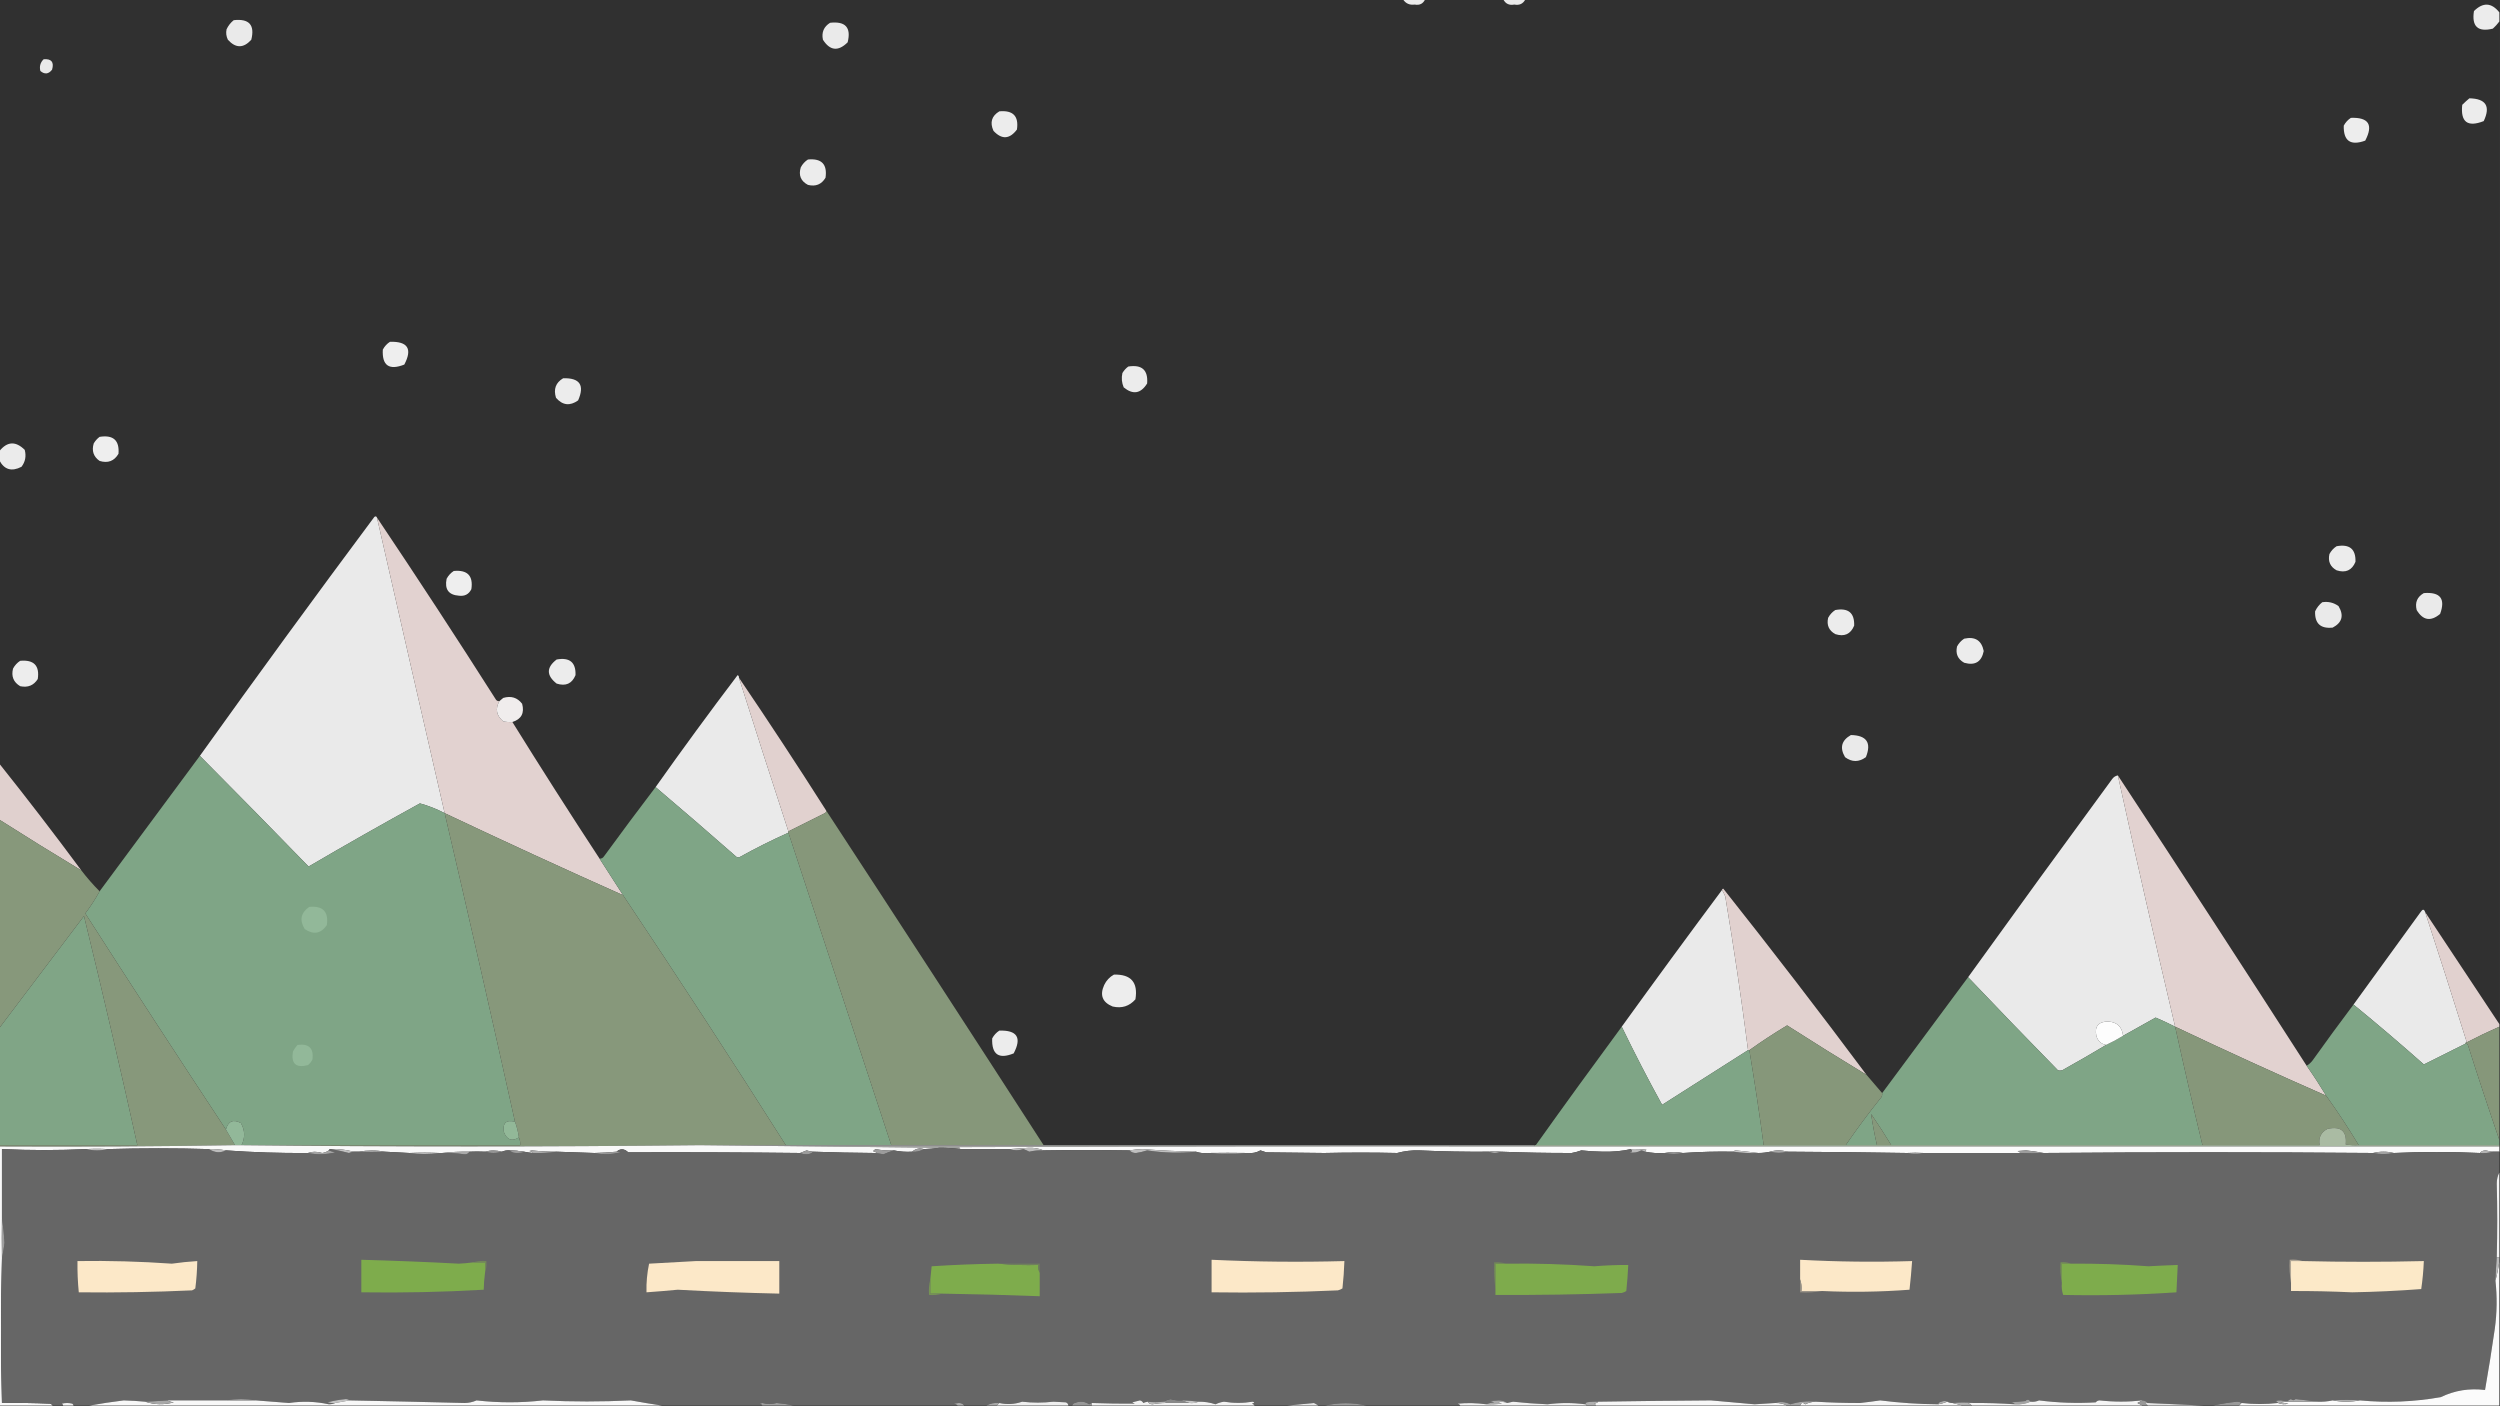 <?xml version="1.0" encoding="UTF-8"?>
<!DOCTYPE svg PUBLIC "-//W3C//DTD SVG 1.1//EN" "http://www.w3.org/Graphics/SVG/1.1/DTD/svg11.dtd">
<svg xmlns="http://www.w3.org/2000/svg" version="1.1" width="1920px" height="1080px" style="shape-rendering:geometricPrecision; text-rendering:geometricPrecision; image-rendering:optimizeQuality; fill-rule:evenodd; clip-rule:evenodd" xmlns:xlink="http://www.w3.org/1999/xlink">
<rect width="100%" height="100%" fill="#333333" stroke="none"/>
<g><path style="opacity:1" fill="#303030" d="M -0.5,-0.5 C 358.833,-0.5 718.167,-0.5 1077.5,-0.5C 1079.58,2.702 1082.58,4.035 1086.5,3.5C 1090.27,4.209 1092.93,2.876 1094.5,-0.5C 1114.5,-0.5 1134.5,-0.5 1154.5,-0.5C 1156.25,2.912 1159.08,4.245 1163,3.5C 1166.92,4.245 1169.75,2.912 1171.5,-0.5C 1420.83,-0.5 1670.17,-0.5 1919.5,-0.5C 1919.5,2.833 1919.5,6.167 1919.5,9.5C 1913.48,1.939 1906.98,1.606 1900,8.5C 1898.15,20.317 1902.98,24.817 1914.5,22C 1916.4,20.27 1918.07,18.437 1919.5,16.5C 1919.5,273.167 1919.5,529.833 1919.5,786.5C 1900.5,757.833 1881.5,729.167 1862.5,700.5C 1861.72,698.073 1860.55,698.073 1859,700.5C 1841.82,724.196 1824.66,747.863 1807.5,771.5C 1796.86,785.651 1786.36,799.984 1776,814.5C 1774.69,816.192 1773.19,817.525 1771.5,818.5C 1723.53,743.874 1675.19,669.541 1626.5,595.5C 1624.63,595.859 1623.13,596.859 1622,598.5C 1584.9,649.048 1548.07,699.715 1511.5,750.5C 1489.5,780.167 1467.5,809.833 1445.5,839.5C 1441.5,834.833 1437.5,830.167 1433.5,825.5C 1397.57,777.314 1360.9,729.647 1323.5,682.5C 1322.89,682.624 1322.56,682.957 1322.5,683.5C 1296.6,718.284 1270.93,753.284 1245.5,788.5C 1223.26,818.648 1201.26,848.981 1179.5,879.5C 1179.17,879.5 1178.83,879.5 1178.5,879.5C 1052.83,879.5 927.167,879.5 801.5,879.5C 746.069,793.626 690.402,707.96 634.5,622.5C 612.651,588.121 590.317,554.121 567.5,520.5C 567.631,519.624 567.298,518.957 566.5,518.5C 544.993,546.871 523.993,575.537 503.5,604.5C 490.197,621.983 477.03,639.65 464,657.5C 463.184,658.823 462.017,659.489 460.5,659.5C 437.704,624.722 415.37,589.722 393.5,554.5C 400.421,552.329 402.921,547.663 401,540.5C 397.345,535.725 392.512,534.225 386.5,536C 385.429,536.852 384.429,537.685 383.5,538.5C 382.504,538.586 381.671,538.252 381,537.5C 351.03,490.388 320.53,443.721 289.5,397.5C 289.103,396.475 288.437,396.308 287.5,397C 242.204,457.783 197.537,518.949 153.5,580.5C 127.845,615.129 102.178,649.795 76.5,684.5C 71.461,679.463 66.794,674.129 62.5,668.5C 41.973,640.767 20.973,613.434 -0.5,586.5C -0.5,508.833 -0.5,431.167 -0.5,353.5C 3.263,360.73 8.93,362.397 16.5,358.5C 19.424,354.685 20.258,350.351 19,345.5C 12.024,338.606 5.524,338.939 -0.5,346.5C -0.5,230.833 -0.5,115.167 -0.5,-0.5 Z"/></g>
<g><path style="opacity:1" fill="#ebebeb" d="M 1077.5,-0.5 C 1083.17,-0.5 1088.83,-0.5 1094.5,-0.5C 1092.93,2.876 1090.27,4.209 1086.5,3.5C 1082.58,4.035 1079.58,2.702 1077.5,-0.5 Z"/></g>
<g><path style="opacity:1" fill="#eaeaea" d="M 1154.5,-0.5 C 1160.17,-0.5 1165.83,-0.5 1171.5,-0.5C 1169.75,2.912 1166.92,4.245 1163,3.5C 1159.08,4.245 1156.25,2.912 1154.5,-0.5 Z"/></g>
<g><path style="opacity:1" fill="#ececec" d="M 1919.5,9.5 C 1919.5,11.833 1919.5,14.167 1919.5,16.5C 1918.07,18.437 1916.4,20.27 1914.5,22C 1902.98,24.817 1898.15,20.317 1900,8.5C 1906.98,1.606 1913.48,1.939 1919.5,9.5 Z"/></g>
<g><path style="opacity:1" fill="#eaeaea" d="M 179.5,15.5 C 191.327,14.153 195.827,19.153 193,30.5C 187,37.167 181,37.167 175,30.5C 173.75,27.923 173.416,25.257 174,22.5C 175.316,19.692 177.15,17.359 179.5,15.5 Z"/></g>
<g><path style="opacity:1" fill="#eaeaea" d="M 637.5,17.5 C 649.327,16.153 653.827,21.153 651,32.5C 643.774,39.682 637.441,39.016 632,30.5C 630.831,24.853 632.665,20.519 637.5,17.5 Z"/></g>
<g><path style="opacity:1" fill="#e9e9e9" d="M 33.5,45.5 C 39.499,45.002 41.666,47.669 40,53.5C 37.294,56.978 34.294,57.311 31,54.5C 30.131,51.007 30.964,48.007 33.5,45.5 Z"/></g>
<g><path style="opacity:1" fill="#ececec" d="M 1896.5,75.5 C 1909.22,75.786 1912.89,81.62 1907.5,93C 1895.08,97.906 1889.58,93.739 1891,80.5C 1892.81,78.7 1894.65,77.033 1896.5,75.5 Z"/></g>
<g><path style="opacity:1" fill="#ececec" d="M 767.5,85.5 C 778.041,84.539 782.541,89.205 781,99.5C 775.361,106.998 769.361,107.331 763,100.5C 760.064,94.058 761.564,89.058 767.5,85.5 Z"/></g>
<g><path style="opacity:1" fill="#ededed" d="M 1805.5,90.5 C 1819.18,90.022 1822.84,95.855 1816.5,108C 1805.2,112.116 1799.7,108.283 1800,96.5C 1801.36,93.977 1803.19,91.977 1805.5,90.5 Z"/></g>
<g><path style="opacity:1" fill="#ececec" d="M 620.5,122.5 C 630.988,121.487 635.488,126.154 634,136.5C 630.945,141.635 626.445,143.468 620.5,142C 614.975,139.081 613.142,134.581 615,128.5C 616.36,125.977 618.193,123.977 620.5,122.5 Z"/></g>
<g><path style="opacity:1" fill="#eeeeee" d="M 299.5,262.5 C 313.213,262.098 316.879,267.931 310.5,280C 298.818,284.595 293.318,280.762 294,268.5C 295.36,265.977 297.193,263.977 299.5,262.5 Z"/></g>
<g><path style="opacity:1" fill="#ececec" d="M 866.5,281.5 C 876.992,279.834 881.826,284.167 881,294.5C 876.128,302.341 870.128,303.341 863,297.5C 861.496,293.961 861.163,290.295 862,286.5C 863.193,284.503 864.693,282.836 866.5,281.5 Z"/></g>
<g><path style="opacity:1" fill="#ececec" d="M 432.5,290.5 C 445.312,290.141 449.146,295.808 444,307.5C 437.697,311.98 432.03,311.313 427,305.5C 424.958,298.873 426.792,293.873 432.5,290.5 Z"/></g>
<g><path style="opacity:1" fill="#eeeeee" d="M 76.5,335.5 C 86.99,333.832 91.824,338.165 91,348.5C 87.723,354.109 82.89,355.942 76.5,354C 71.779,350.702 70.279,346.202 72,340.5C 73.193,338.503 74.693,336.836 76.5,335.5 Z"/></g>
<g><path style="opacity:1" fill="#ebebeb" d="M -0.5,353.5 C -0.5,351.167 -0.5,348.833 -0.5,346.5C 5.524,338.939 12.024,338.606 19,345.5C 20.258,350.351 19.424,354.685 16.5,358.5C 8.93,362.397 3.263,360.73 -0.5,353.5 Z"/></g>
<g><path style="opacity:1" fill="#eaeaea" d="M 289.5,397.5 C 306.723,473.157 324.056,548.823 341.5,624.5C 335.349,621.288 329.015,618.788 322.5,617C 293.756,632.787 265.256,648.954 237,665.5C 209.299,636.967 181.466,608.633 153.5,580.5C 197.537,518.949 242.204,457.783 287.5,397C 288.437,396.308 289.103,396.475 289.5,397.5 Z"/></g>
<g><path style="opacity:1" fill="#e2d2d0" d="M 289.5,397.5 C 320.53,443.721 351.03,490.388 381,537.5C 381.671,538.252 382.504,538.586 383.5,538.5C 380.226,544.456 381.226,549.623 386.5,554C 388.81,554.497 391.143,554.663 393.5,554.5C 415.37,589.722 437.704,624.722 460.5,659.5C 466.5,668.833 472.5,678.167 478.5,687.5C 432.941,667.16 387.274,646.16 341.5,624.5C 324.056,548.823 306.723,473.157 289.5,397.5 Z"/></g>
<g><path style="opacity:1" fill="#ececec" d="M 1794.5,419.5 C 1804.5,417.681 1809.33,421.681 1809,431.5C 1806.27,438.053 1801.44,440.22 1794.5,438C 1789.58,435.259 1787.75,431.092 1789,425.5C 1790.36,422.977 1792.19,420.977 1794.5,419.5 Z"/></g>
<g><path style="opacity:1" fill="#eeeeee" d="M 348.5,438.5 C 359.041,437.539 363.541,442.205 362,452.5C 360.063,456.386 356.897,458.053 352.5,457.5C 344.526,456.934 341.36,452.601 343,444.5C 344.36,441.977 346.193,439.977 348.5,438.5 Z"/></g>
<g><path style="opacity:1" fill="#eaeaea" d="M 1861.5,455.5 C 1874.14,454.484 1878.3,459.817 1874,471.5C 1866.81,477.525 1860.81,476.525 1856,468.5C 1854.57,462.7 1856.4,458.367 1861.5,455.5 Z"/></g>
<g><path style="opacity:1" fill="#eaeaea" d="M 1783.5,462.5 C 1788.16,461.804 1792.33,462.804 1796,465.5C 1800.28,472.679 1798.78,478.179 1791.5,482C 1782.16,482.987 1777.66,478.821 1778,469.5C 1779.32,466.692 1781.15,464.359 1783.5,462.5 Z"/></g>
<g><path style="opacity:1" fill="#ececec" d="M 1409.5,468.5 C 1419.5,466.681 1424.33,470.681 1424,480.5C 1421.27,487.053 1416.44,489.22 1409.5,487C 1404.58,484.259 1402.75,480.092 1404,474.5C 1405.36,471.977 1407.19,469.977 1409.5,468.5 Z"/></g>
<g><path style="opacity:1" fill="#ececec" d="M 1508.5,490.5 C 1516.87,488.671 1521.87,491.837 1523.5,500C 1521.83,508.342 1516.83,511.342 1508.5,509C 1503.58,506.259 1501.75,502.092 1503,496.5C 1504.36,493.977 1506.19,491.977 1508.5,490.5 Z"/></g>
<g><path style="opacity:1" fill="#ececec" d="M 427.5,506.5 C 437.496,504.681 442.329,508.681 442,518.5C 439.315,525.057 434.481,527.223 427.5,525C 419.535,518.755 419.535,512.588 427.5,506.5 Z"/></g>
<g><path style="opacity:1" fill="#ededed" d="M 15.5,507.5 C 26.041,506.539 30.541,511.205 29,521.5C 25.88,526.419 21.38,528.252 15.5,527C 10.365,523.945 8.532,519.445 10,513.5C 11.36,510.977 13.193,508.977 15.5,507.5 Z"/></g>
<g><path style="opacity:1" fill="#eaeaea" d="M 567.5,520.5 C 579.973,559.918 592.639,599.251 605.5,638.5C 605.5,638.833 605.5,639.167 605.5,639.5C 592.91,645.128 580.577,651.295 568.5,658C 567.5,658.667 566.5,658.667 565.5,658C 544.961,639.957 524.295,622.124 503.5,604.5C 523.993,575.537 544.993,546.871 566.5,518.5C 567.298,518.957 567.631,519.624 567.5,520.5 Z"/></g>
<g><path style="opacity:1" fill="#e1d1cf" d="M 567.5,520.5 C 590.317,554.121 612.651,588.121 634.5,622.5C 634.631,623.376 634.298,624.043 633.5,624.5C 624.114,629.193 614.78,633.86 605.5,638.5C 592.639,599.251 579.973,559.918 567.5,520.5 Z"/></g>
<g><path style="opacity:1" fill="#f0eded" d="M 393.5,554.5 C 391.143,554.663 388.81,554.497 386.5,554C 381.226,549.623 380.226,544.456 383.5,538.5C 384.429,537.685 385.429,536.852 386.5,536C 392.512,534.225 397.345,535.725 401,540.5C 402.921,547.663 400.421,552.329 393.5,554.5 Z"/></g>
<g><path style="opacity:1" fill="#eaeaea" d="M 1421.5,564.5 C 1433.61,564.76 1437.45,570.427 1433,581.5C 1427.6,585.432 1422.26,585.432 1417,581.5C 1412.76,574.274 1414.26,568.607 1421.5,564.5 Z"/></g>
<g><path style="opacity:1" fill="#e0d0ce" d="M -0.5,586.5 C 20.973,613.434 41.973,640.767 62.5,668.5C 41.36,655.762 20.36,642.762 -0.5,629.5C -0.5,615.167 -0.5,600.833 -0.5,586.5 Z"/></g>
<g><path style="opacity:1" fill="#eaeaea" d="M 1626.5,595.5 C 1640.65,659.939 1655.32,724.273 1670.5,788.5C 1665.61,785.98 1660.61,783.646 1655.5,781.5C 1647.15,786.195 1638.82,790.861 1630.5,795.5C 1629.8,788.638 1625.97,784.972 1619,784.5C 1611.53,784.632 1608.53,788.299 1610,795.5C 1611.08,799.418 1613.58,801.752 1617.5,802.5C 1607,808.803 1596.34,814.97 1585.5,821C 1583.96,822.187 1582.29,822.52 1580.5,822C 1557.3,798.298 1534.3,774.465 1511.5,750.5C 1548.07,699.715 1584.9,649.048 1622,598.5C 1623.13,596.859 1624.63,595.859 1626.5,595.5 Z"/></g>
<g><path style="opacity:1" fill="#7fa586" d="M 153.5,580.5 C 181.466,608.633 209.299,636.967 237,665.5C 265.256,648.954 293.756,632.787 322.5,617C 329.015,618.788 335.349,621.288 341.5,624.5C 359.776,702.669 377.776,781.669 395.5,861.5C 388.675,859.823 385.842,862.49 387,869.5C 389.408,875.533 393.241,876.867 398.5,873.5C 399.341,875.379 399.675,877.379 399.5,879.5C 328.167,879.5 256.833,879.5 185.5,879.5C 188.325,873.751 188.158,868.084 185,862.5C 179.095,859.369 175.261,861.036 173.5,867.5C 137.166,812.477 101.166,757.143 65.5,701.5C 69.613,696.067 73.28,690.401 76.5,684.5C 102.178,649.795 127.845,615.129 153.5,580.5 Z"/></g>
<g><path style="opacity:1" fill="#e2d2d0" d="M 1626.5,595.5 C 1675.19,669.541 1723.53,743.874 1771.5,818.5C 1776.75,825.996 1781.75,833.663 1786.5,841.5C 1747.91,824.555 1709.25,806.889 1670.5,788.5C 1655.32,724.273 1640.65,659.939 1626.5,595.5 Z"/></g>
<g><path style="opacity:1" fill="#7fa586" d="M 503.5,604.5 C 524.295,622.124 544.961,639.957 565.5,658C 566.5,658.667 567.5,658.667 568.5,658C 580.577,651.295 592.91,645.128 605.5,639.5C 631.803,719.409 658.136,799.409 684.5,879.5C 657.5,879.5 630.5,879.5 603.5,879.5C 562.613,814.955 520.946,750.955 478.5,687.5C 472.5,678.167 466.5,668.833 460.5,659.5C 462.017,659.489 463.184,658.823 464,657.5C 477.03,639.65 490.197,621.983 503.5,604.5 Z"/></g>
<g><path style="opacity:1" fill="#86977a" d="M 634.5,622.5 C 690.402,707.96 746.069,793.626 801.5,879.5C 762.5,879.5 723.5,879.5 684.5,879.5C 658.136,799.409 631.803,719.409 605.5,639.5C 605.5,639.167 605.5,638.833 605.5,638.5C 614.78,633.86 624.114,629.193 633.5,624.5C 634.298,624.043 634.631,623.376 634.5,622.5 Z"/></g>
<g><path style="opacity:1" fill="#87987b" d="M 341.5,624.5 C 387.274,646.16 432.941,667.16 478.5,687.5C 520.946,750.955 562.613,814.955 603.5,879.5C 581.5,879.5 559.5,879.5 537.5,879.5C 419.337,880.794 301.337,880.794 183.5,879.5C 184.167,879.5 184.833,879.5 185.5,879.5C 256.833,879.5 328.167,879.5 399.5,879.5C 399.675,877.379 399.341,875.379 398.5,873.5C 397.918,869.287 396.918,865.287 395.5,861.5C 377.776,781.669 359.776,702.669 341.5,624.5 Z"/></g>
<g><path style="opacity:1" fill="#eaeaea" d="M 1322.5,683.5 C 1323.41,685.019 1324.24,686.685 1325,688.5C 1331.59,727.729 1337.43,767.062 1342.5,806.5C 1320.53,820.489 1298.53,834.489 1276.5,848.5C 1265.65,828.795 1255.31,808.795 1245.5,788.5C 1270.93,753.284 1296.6,718.284 1322.5,683.5 Z"/></g>
<g><path style="opacity:1" fill="#e1d1cf" d="M 1322.5,683.5 C 1322.56,682.957 1322.89,682.624 1323.5,682.5C 1360.9,729.647 1397.57,777.314 1433.5,825.5C 1413.05,813.106 1392.72,800.439 1372.5,787.5C 1362.52,793.5 1352.86,799.833 1343.5,806.5C 1343.17,806.5 1342.83,806.5 1342.5,806.5C 1337.43,767.062 1331.59,727.729 1325,688.5C 1324.24,686.685 1323.41,685.019 1322.5,683.5 Z"/></g>
<g><path style="opacity:1" fill="#92b899" d="M 237.5,696.5 C 247.988,695.487 252.488,700.154 251,710.5C 246.411,717.099 240.744,718.099 234,713.5C 229.856,706.643 231.023,700.977 237.5,696.5 Z"/></g>
<g><path style="opacity:1" fill="#eaeaea" d="M 1862.5,700.5 C 1873.37,733.783 1884.04,767.117 1894.5,800.5C 1893.83,800.5 1893.5,800.833 1893.5,801.5C 1882.89,806.807 1872.22,812.14 1861.5,817.5C 1843.77,801.769 1825.77,786.436 1807.5,771.5C 1824.66,747.863 1841.82,724.196 1859,700.5C 1860.55,698.073 1861.72,698.073 1862.5,700.5 Z"/></g>
<g><path style="opacity:1" fill="#80a586" d="M -0.5,879.5 C -0.5,849.5 -0.5,819.5 -0.5,789.5C 21.142,760.852 42.809,732.185 64.5,703.5C 78.808,762.014 92.475,820.681 105.5,879.5C 70.167,879.5 34.833,879.5 -0.5,879.5 Z"/></g>
<g><path style="opacity:1" fill="#e1d1cf" d="M 1862.5,700.5 C 1881.5,729.167 1900.5,757.833 1919.5,786.5C 1919.5,787.167 1919.5,787.833 1919.5,788.5C 1911.04,792.23 1902.71,796.23 1894.5,800.5C 1884.04,767.117 1873.37,733.783 1862.5,700.5 Z"/></g>
<g><path style="opacity:1" fill="#87987b" d="M -0.5,629.5 C 20.36,642.762 41.36,655.762 62.5,668.5C 66.794,674.129 71.461,679.463 76.5,684.5C 73.28,690.401 69.613,696.067 65.5,701.5C 101.166,757.143 137.166,812.477 173.5,867.5C 175.861,871.517 178.194,875.517 180.5,879.5C 120.189,880.485 59.856,880.818 -0.5,880.5C -0.5,880.167 -0.5,879.833 -0.5,879.5C 34.833,879.5 70.167,879.5 105.5,879.5C 92.475,820.681 78.808,762.014 64.5,703.5C 42.809,732.185 21.142,760.852 -0.5,789.5C -0.5,736.167 -0.5,682.833 -0.5,629.5 Z"/></g>
<g><path style="opacity:1" fill="#ededed" d="M 855.5,748.5 C 868.636,748.139 874.136,754.472 872,767.5C 867.351,772.792 861.518,774.626 854.5,773C 846.655,769.803 844.488,764.303 848,756.5C 849.69,752.979 852.19,750.312 855.5,748.5 Z"/></g>
<g><path style="opacity:1" fill="#7fa586" d="M 1511.5,750.5 C 1534.3,774.465 1557.3,798.298 1580.5,822C 1582.29,822.52 1583.96,822.187 1585.5,821C 1596.34,814.97 1607,808.803 1617.5,802.5C 1621.97,800.434 1626.3,798.1 1630.5,795.5C 1638.82,790.861 1647.15,786.195 1655.5,781.5C 1660.61,783.646 1665.61,785.98 1670.5,788.5C 1677.18,818.918 1684.18,849.251 1691.5,879.5C 1611.83,879.5 1532.17,879.5 1452.5,879.5C 1447.56,871.383 1442.39,863.383 1437,855.5C 1438.17,863.505 1439.67,871.505 1441.5,879.5C 1433.5,879.5 1425.5,879.5 1417.5,879.5C 1426.17,866.84 1435.34,854.506 1445,842.5C 1445.48,841.552 1445.65,840.552 1445.5,839.5C 1467.5,809.833 1489.5,780.167 1511.5,750.5 Z"/></g>
<g><path style="opacity:1" fill="#fdfdfd" d="M 1630.5,795.5 C 1626.3,798.1 1621.97,800.434 1617.5,802.5C 1613.58,801.752 1611.08,799.418 1610,795.5C 1608.53,788.299 1611.53,784.632 1619,784.5C 1625.97,784.972 1629.8,788.638 1630.5,795.5 Z"/></g>
<g><path style="opacity:1" fill="#7fa586" d="M 1807.5,771.5 C 1825.77,786.436 1843.77,801.769 1861.5,817.5C 1872.22,812.14 1882.89,806.807 1893.5,801.5C 1894.5,801.47 1895.16,801.97 1895.5,803C 1903.12,827.02 1911.12,851.187 1919.5,875.5C 1919.5,876.833 1919.5,878.167 1919.5,879.5C 1883.5,879.5 1847.5,879.5 1811.5,879.5C 1803.65,866.454 1795.32,853.787 1786.5,841.5C 1781.75,833.663 1776.75,825.996 1771.5,818.5C 1773.19,817.525 1774.69,816.192 1776,814.5C 1786.36,799.984 1796.86,785.651 1807.5,771.5 Z"/></g>
<g><path style="opacity:1" fill="#ececec" d="M 767.5,791.5 C 781.213,791.098 784.879,796.931 778.5,809C 767.035,813.686 761.535,809.852 762,797.5C 763.36,794.977 765.193,792.977 767.5,791.5 Z"/></g>
<g><path style="opacity:1" fill="#92b899" d="M 228.5,802.5 C 237.158,801.327 240.992,804.994 240,813.5C 239.215,815.286 238.049,816.786 236.5,818C 227.229,820.394 223.395,816.894 225,807.5C 225.997,805.677 227.164,804.01 228.5,802.5 Z"/></g>
<g><path style="opacity:1" fill="#7fa586" d="M 1245.5,788.5 C 1255.31,808.795 1265.65,828.795 1276.5,848.5C 1298.53,834.489 1320.53,820.489 1342.5,806.5C 1342.83,806.5 1343.17,806.5 1343.5,806.5C 1347.55,830.751 1351.22,855.084 1354.5,879.5C 1296.17,879.5 1237.83,879.5 1179.5,879.5C 1201.26,848.981 1223.26,818.648 1245.5,788.5 Z"/></g>
<g><path style="opacity:1" fill="#86977a" d="M 1433.5,825.5 C 1437.5,830.167 1441.5,834.833 1445.5,839.5C 1445.65,840.552 1445.48,841.552 1445,842.5C 1435.34,854.506 1426.17,866.84 1417.5,879.5C 1396.5,879.5 1375.5,879.5 1354.5,879.5C 1351.22,855.084 1347.55,830.751 1343.5,806.5C 1352.86,799.833 1362.52,793.5 1372.5,787.5C 1392.72,800.439 1413.05,813.106 1433.5,825.5 Z"/></g>
<g><path style="opacity:1" fill="#86977a" d="M 1919.5,788.5 C 1919.5,817.5 1919.5,846.5 1919.5,875.5C 1911.12,851.187 1903.12,827.02 1895.5,803C 1895.16,801.97 1894.5,801.47 1893.5,801.5C 1893.5,800.833 1893.83,800.5 1894.5,800.5C 1902.71,796.23 1911.04,792.23 1919.5,788.5 Z"/></g>
<g><path style="opacity:1" fill="#86977a" d="M 1670.5,788.5 C 1709.25,806.889 1747.91,824.555 1786.5,841.5C 1795.32,853.787 1803.65,866.454 1811.5,879.5C 1808.15,879.665 1804.82,879.498 1801.5,879C 1802.52,868.701 1797.86,864.701 1787.5,867C 1782.44,869.629 1780.44,873.796 1781.5,879.5C 1751.5,879.5 1721.5,879.5 1691.5,879.5C 1684.18,849.251 1677.18,818.918 1670.5,788.5 Z"/></g>
<g><path style="opacity:1" fill="#86987b" d="M 1452.5,879.5 C 1448.83,879.5 1445.17,879.5 1441.5,879.5C 1439.67,871.505 1438.17,863.505 1437,855.5C 1442.39,863.383 1447.56,871.383 1452.5,879.5 Z"/></g>
<g><path style="opacity:1" fill="#92b899" d="M 185.5,879.5 C 184.833,879.5 184.167,879.5 183.5,879.5C 182.5,879.5 181.5,879.5 180.5,879.5C 178.194,875.517 175.861,871.517 173.5,867.5C 175.261,861.036 179.095,859.369 185,862.5C 188.158,868.084 188.325,873.751 185.5,879.5 Z"/></g>
<g><path style="opacity:1" fill="#92b898" d="M 395.5,861.5 C 396.918,865.287 397.918,869.287 398.5,873.5C 393.241,876.867 389.408,875.533 387,869.5C 385.842,862.49 388.675,859.823 395.5,861.5 Z"/></g>
<g><path style="opacity:1" fill="#aabba3" d="M 1811.5,879.5 C 1847.5,879.5 1883.5,879.5 1919.5,879.5C 1919.5,879.833 1919.5,880.167 1919.5,880.5C 1672.5,880.5 1425.5,880.5 1178.5,880.5C 1178.5,880.167 1178.5,879.833 1178.5,879.5C 1178.83,879.5 1179.17,879.5 1179.5,879.5C 1237.83,879.5 1296.17,879.5 1354.5,879.5C 1375.5,879.5 1396.5,879.5 1417.5,879.5C 1425.5,879.5 1433.5,879.5 1441.5,879.5C 1445.17,879.5 1448.83,879.5 1452.5,879.5C 1532.17,879.5 1611.83,879.5 1691.5,879.5C 1721.5,879.5 1751.5,879.5 1781.5,879.5C 1780.44,873.796 1782.44,869.629 1787.5,867C 1797.86,864.701 1802.52,868.701 1801.5,879C 1804.82,879.498 1808.15,879.665 1811.5,879.5 Z"/></g>
<g><path style="opacity:1" fill="#9fa09e" d="M 537.5,879.5 C 559.5,879.5 581.5,879.5 603.5,879.5C 630.5,879.5 657.5,879.5 684.5,879.5C 723.5,879.5 762.5,879.5 801.5,879.5C 927.167,879.5 1052.83,879.5 1178.5,879.5C 1178.5,879.833 1178.5,880.167 1178.5,880.5C 1031.17,880.333 883.833,880.5 736.5,881C 737.056,881.383 737.389,881.883 737.5,882.5C 732.195,881.806 726.862,881.472 721.5,881.5C 660.167,880.833 598.833,880.167 537.5,879.5 Z"/></g>
<g><path style="opacity:1" fill="#f9f9f9" d="M 180.5,879.5 C 181.5,879.5 182.5,879.5 183.5,879.5C 301.337,880.794 419.337,880.794 537.5,879.5C 598.833,880.167 660.167,880.833 721.5,881.5C 717.519,882.021 713.519,882.354 709.5,882.5C 706.252,881.459 703.252,882.126 700.5,884.5C 695.737,884.774 691.07,884.441 686.5,883.5C 681.767,883.777 677.1,883.443 672.5,882.5C 669.924,883.883 670.258,884.717 673.5,885C 672.906,885.464 672.239,885.631 671.5,885.5C 655.846,885.399 640.179,885.065 624.5,884.5C 622.801,884.38 621.135,884.046 619.5,883.5C 617.823,884.187 616.156,884.854 614.5,885.5C 570.491,885.006 526.491,884.84 482.5,885C 479.455,882.081 476.455,881.914 473.5,884.5C 467.848,885.032 462.181,885.365 456.5,885.5C 446.835,885.122 437.169,884.789 427.5,884.5C 421.324,884.551 414.991,884.218 408.5,883.5C 407.833,883.667 407.167,883.833 406.5,884C 407.737,884.232 408.737,884.732 409.5,885.5C 407.139,885.326 404.806,884.993 402.5,884.5C 398.865,883.886 395.198,883.552 391.5,883.5C 389.379,883.325 387.379,883.659 385.5,884.5C 381.155,883.274 376.822,883.274 372.5,884.5C 368.251,884.317 364.251,884.317 360.5,884.5C 353.412,884.362 346.412,884.696 339.5,885.5C 338.833,885.5 338.167,885.5 337.5,885.5C 330.02,885.12 322.353,885.12 314.5,885.5C 308.171,885.1 301.838,884.767 295.5,884.5C 288.976,883.268 282.309,883.268 275.5,884.5C 274.167,884.5 272.833,884.5 271.5,884.5C 266.071,882.988 260.404,882.321 254.5,882.5C 253.508,882.328 252.842,882.662 252.5,883.5C 251.088,884.533 249.422,885.199 247.5,885.5C 243.68,884.281 240.013,884.281 236.5,885.5C 215.531,885.674 194.531,885.008 173.5,883.5C 169.215,882.705 164.881,882.372 160.5,882.5C 134.746,881.757 108.746,881.757 82.5,882.5C 77.061,882.178 71.727,882.178 66.5,882.5C 44.855,883.503 23.188,883.503 1.5,882.5C 1.437,900.376 1.437,918.042 1.5,935.5C 1.35,945.8 1.35,956.133 1.5,966.5C 0.536,1003.52 0.536,1040.52 1.5,1077.5C 13.838,1077.33 26.171,1077.5 38.5,1078C 39.416,1078.28 40.083,1078.78 40.5,1079.5C 26.833,1079.5 13.167,1079.5 -0.5,1079.5C -0.5,1013.17 -0.5,946.833 -0.5,880.5C 59.856,880.818 120.189,880.485 180.5,879.5 Z"/></g>
<g><path style="opacity:1" fill="#fbfbfb" d="M 1178.5,880.5 C 1425.5,880.5 1672.5,880.5 1919.5,880.5C 1919.5,881.833 1919.5,883.167 1919.5,884.5C 1917.83,884.5 1916.17,884.5 1914.5,884.5C 1912.66,884.277 1910.82,883.943 1909,883.5C 1907.12,883.525 1905.62,884.191 1904.5,885.5C 1882.46,884.505 1860.46,884.505 1838.5,885.5C 1833.17,884.167 1827.83,884.167 1822.5,885.5C 1738.44,884.819 1654.11,884.819 1569.5,885.5C 1565.07,884.603 1560.57,883.936 1556,883.5C 1553.83,883.667 1551.67,883.833 1549.5,884C 1550.42,884.278 1551.08,884.778 1551.5,885.5C 1526.83,885.5 1502.17,885.5 1477.5,885.5C 1473.09,885.242 1468.76,885.242 1464.5,885.5C 1433.93,884.993 1403.27,884.66 1372.5,884.5C 1368.17,883.167 1363.83,883.167 1359.5,884.5C 1356.54,885.159 1353.54,885.492 1350.5,885.5C 1344.81,884.773 1338.98,884.106 1333,883.5C 1332.24,883.57 1331.74,883.903 1331.5,884.5C 1318.54,884.252 1305.54,884.585 1292.5,885.5C 1287.99,884.501 1283.33,884.501 1278.5,885.5C 1273.31,885.821 1268.31,885.487 1263.5,884.5C 1263.61,883.883 1263.94,883.383 1264.5,883C 1260.51,882.501 1256.51,882.334 1252.5,882.5C 1246.19,883.983 1239.02,884.65 1231,884.5C 1225.48,884.425 1219.98,884.092 1214.5,883.5C 1212.06,884.376 1209.56,885.043 1207,885.5C 1188.95,885.54 1170.78,885.206 1152.5,884.5C 1149.7,883.888 1146.7,883.888 1143.5,884.5C 1125.66,884.651 1107.82,884.317 1090,883.5C 1084.19,883.329 1078.53,883.996 1073,885.5C 1054.37,885.08 1035.7,885.08 1017,885.5C 1002.17,885.333 987.333,885.167 972.5,885C 971,884.5 969.5,884 968,883.5C 965.065,885.192 961.898,885.858 958.5,885.5C 947.971,885.324 937.637,885.324 927.5,885.5C 924.287,885.81 921.287,885.477 918.5,884.5C 905.02,884.223 891.353,883.556 877.5,882.5C 874.116,882.586 870.783,882.919 867.5,883.5C 845.548,883.141 823.548,883.141 801.5,883.5C 797.946,882.016 794.112,881.349 790,881.5C 785.159,881.812 780.326,882.145 775.5,882.5C 762.833,882.5 750.167,882.5 737.5,882.5C 737.389,881.883 737.056,881.383 736.5,881C 883.833,880.5 1031.17,880.333 1178.5,880.5 Z"/></g>
<g><path style="opacity:1" fill="#666666" d="M 66.5,882.5 C 71.833,883.833 77.167,883.833 82.5,882.5C 108.746,881.757 134.746,881.757 160.5,882.5C 164.841,885.325 169.174,885.658 173.5,883.5C 194.531,885.008 215.531,885.674 236.5,885.5C 243.528,886.931 250.528,886.765 257.5,885C 255.753,884.648 254.086,884.148 252.5,883.5C 252.842,882.662 253.508,882.328 254.5,882.5C 258.908,883.293 263.408,884.293 268,885.5C 269.138,885.011 270.305,884.678 271.5,884.5C 272.833,884.5 274.167,884.5 275.5,884.5C 281.966,884.749 288.632,884.749 295.5,884.5C 301.838,884.767 308.171,885.1 314.5,885.5C 322.007,886.562 329.674,886.562 337.5,885.5C 338.167,885.5 338.833,885.5 339.5,885.5C 345.199,885.312 350.866,885.645 356.5,886.5C 358.355,886.66 359.688,885.993 360.5,884.5C 364.251,884.317 368.251,884.317 372.5,884.5C 376.833,885.833 381.167,885.833 385.5,884.5C 387.379,883.659 389.379,883.325 391.5,883.5C 395.198,883.552 398.865,883.886 402.5,884.5C 404.806,884.993 407.139,885.326 409.5,885.5C 415.545,885.697 421.545,885.363 427.5,884.5C 437.169,884.789 446.835,885.122 456.5,885.5C 463.07,886.893 469.737,886.726 476.5,885C 475.552,884.517 474.552,884.351 473.5,884.5C 476.455,881.914 479.455,882.081 482.5,885C 526.491,884.84 570.491,885.006 614.5,885.5C 615.964,886.16 617.631,886.493 619.5,886.5C 621.64,886.444 623.306,885.777 624.5,884.5C 640.179,885.065 655.846,885.399 671.5,885.5C 673.7,885.666 676.033,885.999 678.5,886.5C 681.211,885.268 683.877,884.268 686.5,883.5C 691.07,884.441 695.737,884.774 700.5,884.5C 703.785,884.79 706.785,884.123 709.5,882.5C 713.519,882.354 717.519,882.021 721.5,881.5C 726.862,881.472 732.195,881.806 737.5,882.5C 750.167,882.5 762.833,882.5 775.5,882.5C 778.84,883.664 782.34,883.664 786,882.5C 787.551,883.054 789.051,883.72 790.5,884.5C 794.118,883.654 797.785,883.32 801.5,883.5C 823.548,883.141 845.548,883.141 867.5,883.5C 868.777,884.898 870.443,885.564 872.5,885.5C 875.389,885.069 878.222,884.403 881,883.5C 893.467,885.406 905.967,885.739 918.5,884.5C 921.287,885.477 924.287,885.81 927.5,885.5C 937.985,886.717 948.318,886.717 958.5,885.5C 961.898,885.858 965.065,885.192 968,883.5C 969.5,884 971,884.5 972.5,885C 987.333,885.167 1002.17,885.333 1017,885.5C 1035.7,885.08 1054.37,885.08 1073,885.5C 1078.53,883.996 1084.19,883.329 1090,883.5C 1107.82,884.317 1125.66,884.651 1143.5,884.5C 1146.5,885.833 1149.5,885.833 1152.5,884.5C 1170.78,885.206 1188.95,885.54 1207,885.5C 1209.56,885.043 1212.06,884.376 1214.5,883.5C 1219.98,884.092 1225.48,884.425 1231,884.5C 1239.02,884.65 1246.19,883.983 1252.5,882.5C 1253.95,883.825 1253.62,884.658 1251.5,885C 1254.66,885.602 1257.66,885.102 1260.5,883.5C 1261.58,883.685 1262.58,884.018 1263.5,884.5C 1268.31,885.487 1273.31,885.821 1278.5,885.5C 1283.01,886.499 1287.67,886.499 1292.5,885.5C 1305.54,884.585 1318.54,884.252 1331.5,884.5C 1337.74,885.458 1344.08,885.791 1350.5,885.5C 1353.54,885.492 1356.54,885.159 1359.5,884.5C 1363.98,885.662 1368.31,885.662 1372.5,884.5C 1403.27,884.66 1433.93,884.993 1464.5,885.5C 1468.98,886.662 1473.31,886.662 1477.5,885.5C 1502.17,885.5 1526.83,885.5 1551.5,885.5C 1557.59,885.782 1563.59,885.782 1569.5,885.5C 1654.11,884.819 1738.44,884.819 1822.5,885.5C 1827.8,886.618 1833.14,886.618 1838.5,885.5C 1860.46,884.505 1882.46,884.505 1904.5,885.5C 1908.04,885.813 1911.38,885.479 1914.5,884.5C 1916.17,884.5 1917.83,884.5 1919.5,884.5C 1919.5,889.833 1919.5,895.167 1919.5,900.5C 1918.19,902.915 1917.52,905.748 1917.5,909C 1918,927.788 1918,946.622 1917.5,965.5C 1917.03,971.491 1916.7,977.491 1916.5,983.5C 1917.84,995.845 1917.68,1008.18 1916,1020.5C 1913.75,1036.19 1911.25,1051.85 1908.5,1067.5C 1896.49,1066 1885.16,1067.83 1874.5,1073C 1853.96,1076.64 1833.29,1077.47 1812.5,1075.5C 1805.68,1074.97 1798.68,1074.97 1791.5,1075.5C 1787.57,1076.36 1783.57,1076.69 1779.5,1076.5C 1774.15,1075.77 1768.65,1075.1 1763,1074.5C 1761.77,1075.62 1760.6,1075.62 1759.5,1074.5C 1758.26,1074.94 1757.26,1075.61 1756.5,1076.5C 1756.17,1076.5 1755.83,1076.5 1755.5,1076.5C 1753.03,1075.37 1750.37,1075.2 1747.5,1076C 1748.42,1076.28 1749.08,1076.78 1749.5,1077.5C 1740.15,1078.55 1730.82,1078.55 1721.5,1077.5C 1720.55,1076.85 1719.38,1076.51 1718,1076.5C 1711.63,1077.14 1705.47,1078.14 1699.5,1079.5C 1697.17,1079.5 1694.83,1079.5 1692.5,1079.5C 1678.31,1078.77 1663.98,1078.1 1649.5,1077.5C 1648.49,1076.33 1647.15,1075.66 1645.5,1075.5C 1634.49,1076.73 1623.49,1076.73 1612.5,1075.5C 1611.26,1075.56 1610.26,1076.06 1609.5,1077C 1594.9,1077.86 1580.4,1077.36 1566,1075.5C 1563.96,1076.42 1561.79,1076.76 1559.5,1076.5C 1558.21,1074.63 1556.88,1074.47 1555.5,1076C 1551.83,1076.33 1548.17,1076.67 1544.5,1077C 1545.74,1077.23 1546.74,1077.73 1547.5,1078.5C 1536.85,1077.76 1526.18,1077.43 1515.5,1077.5C 1510.35,1076.94 1505.02,1076.94 1499.5,1077.5C 1498.04,1077.57 1496.71,1077.23 1495.5,1076.5C 1494.23,1075.77 1492.73,1075.77 1491,1076.5C 1489.62,1076.68 1488.79,1077.35 1488.5,1078.5C 1473.65,1078.39 1458.82,1077.39 1444,1075.5C 1438.85,1076.26 1433.69,1076.92 1428.5,1077.5C 1417.2,1077.52 1405.87,1077.19 1394.5,1076.5C 1388.05,1075.8 1381.55,1076.46 1375,1078.5C 1371.13,1076.58 1367.3,1076.25 1363.5,1077.5C 1358.18,1077.91 1352.84,1078.24 1347.5,1078.5C 1336.33,1077.54 1325.16,1076.54 1314,1075.5C 1285.1,1075.7 1256.27,1076.04 1227.5,1076.5C 1224.48,1076.34 1221.48,1076.5 1218.5,1077C 1217.94,1077.38 1217.61,1077.88 1217.5,1078.5C 1207.84,1077.22 1198.17,1077.22 1188.5,1078.5C 1179.64,1078.12 1170.81,1077.45 1162,1076.5C 1160.47,1076.77 1158.97,1077.11 1157.5,1077.5C 1155.78,1076.2 1153.61,1075.53 1151,1075.5C 1148.83,1075.67 1146.67,1075.83 1144.5,1076C 1145.5,1076.33 1146.5,1076.67 1147.5,1077C 1145.29,1077.19 1143.29,1077.69 1141.5,1078.5C 1134.19,1077.48 1126.86,1077.32 1119.5,1078C 1120.42,1078.28 1121.08,1078.78 1121.5,1079.5C 1097.5,1079.5 1073.5,1079.5 1049.5,1079.5C 1038.84,1077.05 1028.18,1077.05 1017.5,1079.5C 1015.83,1079.5 1014.17,1079.5 1012.5,1079.5C 1011.47,1078.75 1010.3,1078.08 1009,1077.5C 1002.07,1078.15 995.234,1078.82 988.5,1079.5C 980.167,1079.5 971.833,1079.5 963.5,1079.5C 963.082,1078.78 962.416,1078.28 961.5,1078C 963.595,1077.44 963.762,1076.94 962,1076.5C 954.687,1077.71 947.353,1077.71 940,1076.5C 937.719,1076.82 935.552,1077.49 933.5,1078.5C 929.277,1077.09 924.943,1076.42 920.5,1076.5C 916.19,1075.92 911.857,1075.59 907.5,1075.5C 904.603,1075.68 901.77,1075.35 899,1074.5C 896.97,1074.95 895.137,1075.62 893.5,1076.5C 889.396,1077.01 885.396,1077.01 881.5,1076.5C 880.305,1076.68 879.138,1077.01 878,1077.5C 877.619,1076.52 876.786,1075.85 875.5,1075.5C 873.5,1076 871.5,1076.5 869.5,1077C 870.167,1077.33 870.833,1077.67 871.5,1078C 860.506,1078.06 849.506,1077.89 838.5,1077.5C 837.85,1077.8 837.183,1078.14 836.5,1078.5C 833.083,1076.21 829.416,1075.87 825.5,1077.5C 824.287,1077.75 823.62,1078.41 823.5,1079.5C 822.5,1079.5 821.5,1079.5 820.5,1079.5C 820.423,1078.25 819.756,1077.42 818.5,1077C 815.333,1076.83 812.167,1076.67 809,1076.5C 800.969,1077.43 792.969,1077.43 785,1076.5C 779.225,1078.5 773.391,1078.83 767.5,1077.5C 763.84,1077.16 760.507,1077.83 757.5,1079.5C 751.833,1079.5 746.167,1079.5 740.5,1079.5C 739.666,1078.25 738.333,1077.59 736.5,1077.5C 735.167,1077.67 733.833,1077.83 732.5,1078C 733.737,1078.23 734.737,1078.73 735.5,1079.5C 693.5,1079.5 651.5,1079.5 609.5,1079.5C 605.354,1078.55 601.02,1077.89 596.5,1077.5C 592.81,1078.58 589.143,1078.58 585.5,1077.5C 584.833,1077.67 584.167,1077.83 583.5,1078C 584.416,1078.28 585.082,1078.78 585.5,1079.5C 559.833,1079.5 534.167,1079.5 508.5,1079.5C 500.534,1078.31 492.534,1076.98 484.5,1075.5C 462.062,1076.59 439.562,1076.59 417,1075.5C 400.034,1077.45 383.034,1077.45 366,1075.5C 363.143,1076.76 360.143,1077.43 357,1077.5C 327.486,1076.75 297.986,1076.08 268.5,1075.5C 267.726,1074.85 266.726,1074.52 265.5,1074.5C 260.731,1074.94 256.064,1075.77 251.5,1077C 253.473,1077.5 255.473,1077.66 257.5,1077.5C 256.036,1078.16 254.369,1078.49 252.5,1078.5C 242.397,1076.3 232.231,1075.97 222,1077.5C 213.497,1076.8 204.997,1076.13 196.5,1075.5C 188.987,1074.33 181.32,1074.33 173.5,1075.5C 158.5,1075.5 143.5,1075.5 128.5,1075.5C 122.83,1075.91 117.164,1076.25 111.5,1076.5C 105.876,1075.98 100.376,1075.64 95,1075.5C 86.028,1076.62 77.195,1077.95 68.5,1079.5C 64.5,1079.5 60.5,1079.5 56.5,1079.5C 56.389,1078.88 56.056,1078.38 55.5,1078C 52.833,1077.33 50.167,1077.33 47.5,1078C 48.056,1078.38 48.389,1078.88 48.5,1079.5C 45.833,1079.5 43.167,1079.5 40.5,1079.5C 40.083,1078.78 39.416,1078.28 38.5,1078C 26.171,1077.5 13.838,1077.33 1.5,1077.5C 0.536,1040.52 0.536,1003.52 1.5,966.5C 2.293,962.661 2.96,958.661 3.5,954.5C 3.141,948.191 2.475,941.857 1.5,935.5C 1.437,918.042 1.437,900.376 1.5,882.5C 23.188,883.503 44.855,883.503 66.5,882.5 Z"/></g>
<g><path style="opacity:1" fill="#9c9c9c" d="M 709.5,882.5 C 706.785,884.123 703.785,884.79 700.5,884.5C 703.252,882.126 706.252,881.459 709.5,882.5 Z"/></g>
<g><path style="opacity:1" fill="#bbbbbb" d="M 82.5,882.5 C 77.167,883.833 71.833,883.833 66.5,882.5C 71.727,882.178 77.061,882.178 82.5,882.5 Z"/></g>
<g><path style="opacity:1" fill="#bcbcbc" d="M 1252.5,882.5 C 1256.51,882.334 1260.51,882.501 1264.5,883C 1263.94,883.383 1263.61,883.883 1263.5,884.5C 1262.58,884.018 1261.58,883.685 1260.5,883.5C 1257.66,885.102 1254.66,885.602 1251.5,885C 1253.62,884.658 1253.95,883.825 1252.5,882.5 Z"/></g>
<g><path style="opacity:1" fill="#bdbdbd" d="M 160.5,882.5 C 164.881,882.372 169.215,882.705 173.5,883.5C 169.174,885.658 164.841,885.325 160.5,882.5 Z"/></g>
<g><path style="opacity:1" fill="#a9a9a9" d="M 295.5,884.5 C 288.632,884.749 281.966,884.749 275.5,884.5C 282.309,883.268 288.976,883.268 295.5,884.5 Z"/></g>
<g><path style="opacity:1" fill="#acacac" d="M 427.5,884.5 C 421.545,885.363 415.545,885.697 409.5,885.5C 408.737,884.732 407.737,884.232 406.5,884C 407.167,883.833 407.833,883.667 408.5,883.5C 414.991,884.218 421.324,884.551 427.5,884.5 Z"/></g>
<g><path style="opacity:1" fill="#9c9c9c" d="M 686.5,883.5 C 683.877,884.268 681.211,885.268 678.5,886.5C 676.033,885.999 673.7,885.666 671.5,885.5C 672.239,885.631 672.906,885.464 673.5,885C 670.258,884.717 669.924,883.883 672.5,882.5C 677.1,883.443 681.767,883.777 686.5,883.5 Z"/></g>
<g><path style="opacity:1" fill="#bcbcbc" d="M 801.5,883.5 C 797.785,883.32 794.118,883.654 790.5,884.5C 789.051,883.72 787.551,883.054 786,882.5C 782.34,883.664 778.84,883.664 775.5,882.5C 780.326,882.145 785.159,881.812 790,881.5C 794.112,881.349 797.946,882.016 801.5,883.5 Z"/></g>
<g><path style="opacity:1" fill="#a7a7a7" d="M 1359.5,884.5 C 1363.83,883.167 1368.17,883.167 1372.5,884.5C 1368.31,885.662 1363.98,885.662 1359.5,884.5 Z"/></g>
<g><path style="opacity:1" fill="#b4b4b4" d="M 1914.5,884.5 C 1911.38,885.479 1908.04,885.813 1904.5,885.5C 1905.62,884.191 1907.12,883.525 1909,883.5C 1910.82,883.943 1912.66,884.277 1914.5,884.5 Z"/></g>
<g><path style="opacity:1" fill="#a3a3a3" d="M 252.5,883.5 C 254.086,884.148 255.753,884.648 257.5,885C 250.528,886.765 243.528,886.931 236.5,885.5C 240.013,884.281 243.68,884.281 247.5,885.5C 249.422,885.199 251.088,884.533 252.5,883.5 Z"/></g>
<g><path style="opacity:1" fill="#c1c1c1" d="M 254.5,882.5 C 260.404,882.321 266.071,882.988 271.5,884.5C 270.305,884.678 269.138,885.011 268,885.5C 263.408,884.293 258.908,883.293 254.5,882.5 Z"/></g>
<g><path style="opacity:1" fill="#aaaaaa" d="M 339.5,885.5 C 346.412,884.696 353.412,884.362 360.5,884.5C 359.688,885.993 358.355,886.66 356.5,886.5C 350.866,885.645 345.199,885.312 339.5,885.5 Z"/></g>
<g><path style="opacity:1" fill="#949494" d="M 385.5,884.5 C 381.167,885.833 376.833,885.833 372.5,884.5C 376.822,883.274 381.155,883.274 385.5,884.5 Z"/></g>
<g><path style="opacity:1" fill="#9c9c9c" d="M 391.5,883.5 C 395.198,883.552 398.865,883.886 402.5,884.5C 400.866,885.161 399.033,885.494 397,885.5C 394.705,885.453 392.871,884.787 391.5,883.5 Z"/></g>
<g><path style="opacity:1" fill="#9c9c9c" d="M 624.5,884.5 C 623.306,885.777 621.64,886.444 619.5,886.5C 617.631,886.493 615.964,886.16 614.5,885.5C 616.156,884.854 617.823,884.187 619.5,883.5C 621.135,884.046 622.801,884.38 624.5,884.5 Z"/></g>
<g><path style="opacity:1" fill="#bfbfbf" d="M 918.5,884.5 C 905.967,885.739 893.467,885.406 881,883.5C 878.222,884.403 875.389,885.069 872.5,885.5C 870.443,885.564 868.777,884.898 867.5,883.5C 870.783,882.919 874.116,882.586 877.5,882.5C 891.353,883.556 905.02,884.223 918.5,884.5 Z"/></g>
<g><path style="opacity:1" fill="#ababab" d="M 1152.5,884.5 C 1149.5,885.833 1146.5,885.833 1143.5,884.5C 1146.7,883.888 1149.7,883.888 1152.5,884.5 Z"/></g>
<g><path style="opacity:1" fill="#c6c6c6" d="M 1331.5,884.5 C 1331.74,883.903 1332.24,883.57 1333,883.5C 1338.98,884.106 1344.81,884.773 1350.5,885.5C 1344.08,885.791 1337.74,885.458 1331.5,884.5 Z"/></g>
<g><path style="opacity:1" fill="#9c9c9c" d="M 1569.5,885.5 C 1563.59,885.782 1557.59,885.782 1551.5,885.5C 1551.08,884.778 1550.42,884.278 1549.5,884C 1551.67,883.833 1553.83,883.667 1556,883.5C 1560.57,883.936 1565.07,884.603 1569.5,885.5 Z"/></g>
<g><path style="opacity:1" fill="#a3a3a3" d="M 1822.5,885.5 C 1827.83,884.167 1833.17,884.167 1838.5,885.5C 1833.14,886.618 1827.8,886.618 1822.5,885.5 Z"/></g>
<g><path style="opacity:1" fill="#b8b8b8" d="M 337.5,885.5 C 329.674,886.562 322.007,886.562 314.5,885.5C 322.353,885.12 330.02,885.12 337.5,885.5 Z"/></g>
<g><path style="opacity:1" fill="#979797" d="M 473.5,884.5 C 474.552,884.351 475.552,884.517 476.5,885C 469.737,886.726 463.07,886.893 456.5,885.5C 462.181,885.365 467.848,885.032 473.5,884.5 Z"/></g>
<g><path style="opacity:1" fill="#8c8c8c" d="M 927.5,885.5 C 937.637,885.324 947.971,885.324 958.5,885.5C 948.318,886.717 937.985,886.717 927.5,885.5 Z"/></g>
<g><path style="opacity:1" fill="#979797" d="M 1292.5,885.5 C 1287.67,886.499 1283.01,886.499 1278.5,885.5C 1283.33,884.501 1287.99,884.501 1292.5,885.5 Z"/></g>
<g><path style="opacity:1" fill="#959595" d="M 1464.5,885.5 C 1468.76,885.242 1473.09,885.242 1477.5,885.5C 1473.31,886.662 1468.98,886.662 1464.5,885.5 Z"/></g>
<g><path style="opacity:1" fill="#f5f5f5" d="M 1919.5,900.5 C 1919.5,922.167 1919.5,943.833 1919.5,965.5C 1918.83,965.5 1918.17,965.5 1917.5,965.5C 1918,946.622 1918,927.788 1917.5,909C 1917.52,905.748 1918.19,902.915 1919.5,900.5 Z"/></g>
<g><path style="opacity:1" fill="#9f9f9f" d="M 1.5,935.5 C 2.475,941.857 3.141,948.191 3.5,954.5C 2.96,958.661 2.293,962.661 1.5,966.5C 1.35,956.133 1.35,945.8 1.5,935.5 Z"/></g>
<g><path style="opacity:1" fill="#fce8c8" d="M 59.5,968.5 C 83.702,968.134 107.868,968.801 132,970.5C 138.48,969.576 144.98,968.91 151.5,968.5C 151.392,975.524 150.892,982.524 150,989.5C 149.25,990.126 148.416,990.626 147.5,991C 118.491,992.334 89.491,992.834 60.5,992.5C 59.724,984.525 59.39,976.525 59.5,968.5 Z"/></g>
<g><path style="opacity:1" fill="#7eac4c" d="M 363.5,969.5 C 366.5,969.5 369.5,969.5 372.5,969.5C 372.5,972.167 372.5,974.833 372.5,977.5C 371.92,981.81 371.586,986.143 371.5,990.5C 340.185,992.309 308.852,992.976 277.5,992.5C 277.5,984.167 277.5,975.833 277.5,967.5C 302.498,968.182 327.498,969.182 352.5,970.5C 356.19,970.308 359.857,969.975 363.5,969.5 Z"/></g>
<g><path style="opacity:1" fill="#fce8c8" d="M 534.5,968.5 C 555.833,968.5 577.167,968.5 598.5,968.5C 598.5,976.833 598.5,985.167 598.5,993.5C 572.489,992.925 546.489,991.925 520.5,990.5C 512.503,991.262 504.503,991.928 496.5,992.5C 496.301,985.084 496.968,977.751 498.5,970.5C 510.628,969.852 522.628,969.185 534.5,968.5 Z"/></g>
<g><path style="opacity:1" fill="#fce8c8" d="M 930.5,967.5 C 964.492,969.106 998.492,969.439 1032.5,968.5C 1032.27,975.515 1031.77,982.515 1031,989.5C 1029.93,990.191 1028.77,990.691 1027.5,991C 995.165,992.473 962.832,992.973 930.5,992.5C 930.5,984.167 930.5,975.833 930.5,967.5 Z"/></g>
<g><path style="opacity:1" fill="#fce8c8" d="M 1399.5,991.5 C 1394.17,991.5 1388.83,991.5 1383.5,991.5C 1383.81,988.287 1383.48,985.287 1382.5,982.5C 1382.5,977.5 1382.5,972.5 1382.5,967.5C 1411.16,969.061 1439.83,969.395 1468.5,968.5C 1468,975.849 1467.33,983.183 1466.5,990.5C 1444.19,992.194 1421.86,992.528 1399.5,991.5 Z"/></g>
<g><path style="opacity:1" fill="#afa696" d="M 1768.5,968.5 C 1765.5,968.5 1762.5,968.5 1759.5,968.5C 1759.5,974.167 1759.5,979.833 1759.5,985.5C 1758.51,979.69 1758.18,973.69 1758.5,967.5C 1762.04,967.187 1765.38,967.521 1768.5,968.5 Z"/></g>
<g><path style="opacity:1" fill="#fce9c8" d="M 1768.5,968.5 C 1799.51,969.262 1830.51,969.262 1861.5,968.5C 1861.21,975.75 1860.55,982.917 1859.5,990C 1841.88,991.342 1824.21,992.176 1806.5,992.5C 1790.84,991.783 1775.17,991.45 1759.5,991.5C 1759.5,989.5 1759.5,987.5 1759.5,985.5C 1759.5,979.833 1759.5,974.167 1759.5,968.5C 1762.5,968.5 1765.5,968.5 1768.5,968.5 Z"/></g>
<g><path style="opacity:1" fill="#728759" d="M 363.5,969.5 C 366.625,968.521 369.958,968.187 373.5,968.5C 373.81,971.713 373.477,974.713 372.5,977.5C 372.5,974.833 372.5,972.167 372.5,969.5C 369.5,969.5 366.5,969.5 363.5,969.5 Z"/></g>
<g><path style="opacity:1" fill="#fbfbfb" d="M 1919.5,968.5 C 1919.5,1005.5 1919.5,1042.5 1919.5,1079.5C 1852.83,1079.5 1786.17,1079.5 1719.5,1079.5C 1720.17,1078.83 1720.83,1078.17 1721.5,1077.5C 1730.82,1078.55 1740.15,1078.55 1749.5,1077.5C 1752.07,1078.56 1754.74,1078.72 1757.5,1078C 1755.5,1077.67 1753.5,1077.33 1751.5,1077C 1752.79,1076.51 1754.13,1076.34 1755.5,1076.5C 1755.83,1076.5 1756.17,1076.5 1756.5,1076.5C 1764.17,1076.5 1771.83,1076.5 1779.5,1076.5C 1783.57,1076.69 1787.57,1076.36 1791.5,1075.5C 1798.37,1076.78 1805.37,1076.78 1812.5,1075.5C 1833.29,1077.47 1853.96,1076.64 1874.5,1073C 1885.16,1067.83 1896.49,1066 1908.5,1067.5C 1911.25,1051.85 1913.75,1036.19 1916,1020.5C 1917.68,1008.18 1917.84,995.845 1916.5,983.5C 1917.83,978.557 1918.83,973.557 1919.5,968.5 Z"/></g>
<g><path style="opacity:1" fill="#7eac4c" d="M 766.5,970.5 C 776.653,971.494 786.986,971.828 797.5,971.5C 797.205,973.735 797.539,975.735 798.5,977.5C 798.5,983.5 798.5,989.5 798.5,995.5C 773.51,994.545 748.51,993.879 723.5,993.5C 720.5,993.5 717.5,993.5 714.5,993.5C 714.5,989.833 714.5,986.167 714.5,982.5C 714.833,979.167 715.167,975.833 715.5,972.5C 732.464,971.39 749.464,970.724 766.5,970.5 Z"/></g>
<g><path style="opacity:1" fill="#6f805c" d="M 766.5,970.5 C 777.167,970.5 787.833,970.5 798.5,970.5C 798.5,972.833 798.5,975.167 798.5,977.5C 797.539,975.735 797.205,973.735 797.5,971.5C 786.986,971.828 776.653,971.494 766.5,970.5 Z"/></g>
<g><path style="opacity:1" fill="#70845a" d="M 1156.5,970.5 C 1153.83,970.5 1151.17,970.5 1148.5,970.5C 1148.5,976.833 1148.5,983.167 1148.5,989.5C 1147.51,983.021 1147.18,976.354 1147.5,969.5C 1150.71,969.19 1153.71,969.523 1156.5,970.5 Z"/></g>
<g><path style="opacity:1" fill="#7eab4c" d="M 1156.5,970.5 C 1179.2,970.198 1201.86,970.864 1224.5,972.5C 1233.15,971.797 1241.82,971.464 1250.5,971.5C 1250.21,978.178 1249.71,984.844 1249,991.5C 1247.93,992.191 1246.77,992.691 1245.5,993C 1213.18,994.172 1180.84,994.672 1148.5,994.5C 1148.5,992.833 1148.5,991.167 1148.5,989.5C 1148.5,983.167 1148.5,976.833 1148.5,970.5C 1151.17,970.5 1153.83,970.5 1156.5,970.5 Z"/></g>
<g><path style="opacity:1" fill="#759156" d="M 1590.5,970.5 C 1588.17,970.5 1585.83,970.5 1583.5,970.5C 1583.5,975.5 1583.5,980.5 1583.5,985.5C 1582.51,980.36 1582.18,975.026 1582.5,969.5C 1585.39,969.194 1588.05,969.527 1590.5,970.5 Z"/></g>
<g><path style="opacity:1" fill="#7eac4c" d="M 1590.5,970.5 C 1610.36,970.334 1630.19,971.001 1650,972.5C 1657.5,972.083 1665,971.75 1672.5,971.5C 1672.23,978.504 1671.89,985.504 1671.5,992.5C 1642.5,994.464 1613.5,995.13 1584.5,994.5C 1583.52,991.572 1583.18,988.572 1583.5,985.5C 1583.5,980.5 1583.5,975.5 1583.5,970.5C 1585.83,970.5 1588.17,970.5 1590.5,970.5 Z"/></g>
<g><path style="opacity:1" fill="#bbbbbb" d="M 1917.5,965.5 C 1918.17,965.5 1918.83,965.5 1919.5,965.5C 1919.5,966.5 1919.5,967.5 1919.5,968.5C 1918.83,973.557 1917.83,978.557 1916.5,983.5C 1916.7,977.491 1917.03,971.491 1917.5,965.5 Z"/></g>
<g><path style="opacity:1" fill="#9a9388" d="M 1382.5,982.5 C 1383.48,985.287 1383.81,988.287 1383.5,991.5C 1388.83,991.5 1394.17,991.5 1399.5,991.5C 1394.02,992.489 1388.36,992.822 1382.5,992.5C 1382.5,989.167 1382.5,985.833 1382.5,982.5 Z"/></g>
<g><path style="opacity:1" fill="#769355" d="M 714.5,982.5 C 714.5,986.167 714.5,989.833 714.5,993.5C 717.5,993.5 720.5,993.5 723.5,993.5C 720.375,994.479 717.042,994.813 713.5,994.5C 713.183,990.298 713.517,986.298 714.5,982.5 Z"/></g>
<g><path style="opacity:1" fill="#b5b5b5" d="M 196.5,1075.5 C 188.65,1075.95 180.984,1075.95 173.5,1075.5C 181.32,1074.33 188.987,1074.33 196.5,1075.5 Z"/></g>
<g><path style="opacity:1" fill="#878787" d="M 907.5,1075.5 C 909.5,1076.17 911.5,1076.83 913.5,1077.5C 907.5,1077.5 901.5,1077.5 895.5,1077.5C 895.158,1076.66 894.492,1076.33 893.5,1076.5C 895.137,1075.62 896.97,1074.95 899,1074.5C 901.77,1075.35 904.603,1075.68 907.5,1075.5 Z"/></g>
<g><path style="opacity:1" fill="#adadad" d="M 1779.5,1076.5 C 1771.83,1076.5 1764.17,1076.5 1756.5,1076.5C 1757.26,1075.61 1758.26,1074.94 1759.5,1074.5C 1760.6,1075.62 1761.77,1075.62 1763,1074.5C 1768.65,1075.1 1774.15,1075.77 1779.5,1076.5 Z"/></g>
<g><path style="opacity:1" fill="#c3c3c3" d="M 268.5,1075.5 C 264.833,1076.17 261.167,1076.83 257.5,1077.5C 255.473,1077.66 253.473,1077.5 251.5,1077C 256.064,1075.77 260.731,1074.94 265.5,1074.5C 266.726,1074.52 267.726,1074.85 268.5,1075.5 Z"/></g>
<g><path style="opacity:1" fill="#f8f8f8" d="M 111.5,1076.5 C 118.662,1078.89 125.995,1079.05 133.5,1077C 131.618,1076.8 129.952,1076.3 128.5,1075.5C 143.5,1075.5 158.5,1075.5 173.5,1075.5C 180.984,1075.95 188.65,1075.95 196.5,1075.5C 204.997,1076.13 213.497,1076.8 222,1077.5C 232.231,1075.97 242.397,1076.3 252.5,1078.5C 254.369,1078.49 256.036,1078.16 257.5,1077.5C 261.167,1076.83 264.833,1076.17 268.5,1075.5C 297.986,1076.08 327.486,1076.75 357,1077.5C 360.143,1077.43 363.143,1076.76 366,1075.5C 383.034,1077.45 400.034,1077.45 417,1075.5C 439.562,1076.59 462.062,1076.59 484.5,1075.5C 492.534,1076.98 500.534,1078.31 508.5,1079.5C 361.833,1079.5 215.167,1079.5 68.5,1079.5C 77.195,1077.95 86.028,1076.62 95,1075.5C 100.376,1075.64 105.876,1075.98 111.5,1076.5 Z"/></g>
<g><path style="opacity:1" fill="#c6c6c6" d="M 907.5,1075.5 C 911.857,1075.59 916.19,1075.92 920.5,1076.5C 918.393,1077.47 916.059,1077.8 913.5,1077.5C 911.5,1076.83 909.5,1076.17 907.5,1075.5 Z"/></g>
<g><path style="opacity:1" fill="#f7f7f7" d="M 1363.5,1077.5 C 1366.78,1077.42 1369.78,1078.09 1372.5,1079.5C 1323.5,1079.5 1274.5,1079.5 1225.5,1079.5C 1225.39,1078.88 1225.06,1078.38 1224.5,1078C 1225.74,1077.77 1226.74,1077.27 1227.5,1076.5C 1256.27,1076.04 1285.1,1075.7 1314,1075.5C 1325.16,1076.54 1336.33,1077.54 1347.5,1078.5C 1352.84,1078.24 1358.18,1077.91 1363.5,1077.5 Z"/></g>
<g><path style="opacity:1" fill="#adadad" d="M 1812.5,1075.5 C 1805.37,1076.78 1798.37,1076.78 1791.5,1075.5C 1798.68,1074.97 1805.68,1074.97 1812.5,1075.5 Z"/></g>
<g><path style="opacity:1" fill="#efefef" d="M 820.5,1079.5 C 802.167,1079.5 783.833,1079.5 765.5,1079.5C 766.167,1078.83 766.833,1078.17 767.5,1077.5C 773.391,1078.83 779.225,1078.5 785,1076.5C 792.969,1077.43 800.969,1077.43 809,1076.5C 812.167,1076.67 815.333,1076.83 818.5,1077C 819.756,1077.42 820.423,1078.25 820.5,1079.5 Z"/></g>
<g><path style="opacity:1" fill="#999999" d="M 838.5,1077.5 C 838.5,1078.17 838.5,1078.83 838.5,1079.5C 833.5,1079.5 828.5,1079.5 823.5,1079.5C 823.62,1078.41 824.287,1077.75 825.5,1077.5C 829.416,1075.87 833.083,1076.21 836.5,1078.5C 837.183,1078.14 837.85,1077.8 838.5,1077.5 Z"/></g>
<g><path style="opacity:1" fill="#f3f3f3" d="M 881.5,1076.5 C 882.152,1077.73 883.319,1078.39 885,1078.5C 888.473,1077.84 891.973,1077.5 895.5,1077.5C 901.5,1077.5 907.5,1077.5 913.5,1077.5C 916.059,1077.8 918.393,1077.47 920.5,1076.5C 924.943,1076.42 929.277,1077.09 933.5,1078.5C 935.552,1077.49 937.719,1076.82 940,1076.5C 947.353,1077.71 954.687,1077.71 962,1076.5C 963.762,1076.94 963.595,1077.44 961.5,1078C 962.416,1078.28 963.082,1078.78 963.5,1079.5C 921.833,1079.5 880.167,1079.5 838.5,1079.5C 838.5,1078.83 838.5,1078.17 838.5,1077.5C 849.506,1077.89 860.506,1078.06 871.5,1078C 870.833,1077.67 870.167,1077.33 869.5,1077C 871.5,1076.5 873.5,1076 875.5,1075.5C 876.786,1075.85 877.619,1076.52 878,1077.5C 879.138,1077.01 880.305,1076.68 881.5,1076.5 Z"/></g>
<g><path style="opacity:1" fill="#b9b9b9" d="M 881.5,1076.5 C 885.396,1077.01 889.396,1077.01 893.5,1076.5C 894.492,1076.33 895.158,1076.66 895.5,1077.5C 891.973,1077.5 888.473,1077.84 885,1078.5C 883.319,1078.39 882.152,1077.73 881.5,1076.5 Z"/></g>
<g><path style="opacity:1" fill="#ababab" d="M 1157.5,1077.5 C 1155.22,1076.61 1152.88,1076.44 1150.5,1077C 1151.5,1077.33 1152.5,1077.67 1153.5,1078C 1149.51,1078.5 1145.51,1078.67 1141.5,1078.5C 1143.29,1077.69 1145.29,1077.19 1147.5,1077C 1146.5,1076.67 1145.5,1076.33 1144.5,1076C 1146.67,1075.83 1148.83,1075.67 1151,1075.5C 1153.61,1075.53 1155.78,1076.2 1157.5,1077.5 Z"/></g>
<g><path style="opacity:1" fill="#f6f6f6" d="M 1488.5,1078.5 C 1491.01,1078.07 1493.34,1077.41 1495.5,1076.5C 1496.71,1077.23 1498.04,1077.57 1499.5,1077.5C 1502.17,1078.17 1504.83,1078.83 1507.5,1079.5C 1465.83,1079.5 1424.17,1079.5 1382.5,1079.5C 1383.18,1077.19 1384.51,1076.85 1386.5,1078.5C 1389.02,1077.21 1391.69,1076.55 1394.5,1076.5C 1405.87,1077.19 1417.2,1077.52 1428.5,1077.5C 1433.69,1076.92 1438.85,1076.26 1444,1075.5C 1458.82,1077.39 1473.65,1078.39 1488.5,1078.5 Z"/></g>
<g><path style="opacity:1" fill="#aeaeae" d="M 1495.5,1076.5 C 1493.34,1077.41 1491.01,1078.07 1488.5,1078.5C 1488.79,1077.35 1489.62,1076.68 1491,1076.5C 1492.73,1075.77 1494.23,1075.77 1495.5,1076.5 Z"/></g>
<g><path style="opacity:1" fill="#a4a4a4" d="M 1559.5,1076.5 C 1555.7,1078.14 1551.7,1078.81 1547.5,1078.5C 1546.74,1077.73 1545.74,1077.23 1544.5,1077C 1548.17,1076.67 1551.83,1076.33 1555.5,1076C 1556.88,1074.47 1558.21,1074.63 1559.5,1076.5 Z"/></g>
<g><path style="opacity:1" fill="#f5f5f5" d="M 1645.5,1075.5 C 1644.28,1076.16 1642.95,1076.83 1641.5,1077.5C 1642.95,1078.17 1644.28,1078.84 1645.5,1079.5C 1601.83,1079.5 1558.17,1079.5 1514.5,1079.5C 1513.74,1078.73 1512.74,1078.23 1511.5,1078C 1512.79,1077.51 1514.13,1077.34 1515.5,1077.5C 1526.18,1077.43 1536.85,1077.76 1547.5,1078.5C 1551.7,1078.81 1555.7,1078.14 1559.5,1076.5C 1561.79,1076.76 1563.96,1076.42 1566,1075.5C 1580.4,1077.36 1594.9,1077.86 1609.5,1077C 1610.26,1076.06 1611.26,1075.56 1612.5,1075.5C 1623.49,1076.73 1634.49,1076.73 1645.5,1075.5 Z"/></g>
<g><path style="opacity:1" fill="#979797" d="M 1645.5,1075.5 C 1647.15,1075.66 1648.49,1076.33 1649.5,1077.5C 1648.76,1077.37 1648.09,1077.54 1647.5,1078C 1648.42,1078.28 1649.08,1078.78 1649.5,1079.5C 1648.17,1079.5 1646.83,1079.5 1645.5,1079.5C 1644.28,1078.84 1642.95,1078.17 1641.5,1077.5C 1642.95,1076.83 1644.28,1076.16 1645.5,1075.5 Z"/></g>
<g><path style="opacity:1" fill="#f2f2f2" d="M 56.5,1079.5 C 53.833,1079.5 51.167,1079.5 48.5,1079.5C 48.389,1078.88 48.056,1078.38 47.5,1078C 50.167,1077.33 52.833,1077.33 55.5,1078C 56.056,1078.38 56.389,1078.88 56.5,1079.5 Z"/></g>
<g><path style="opacity:1" fill="#a8a8a8" d="M 128.5,1075.5 C 129.952,1076.3 131.618,1076.8 133.5,1077C 125.995,1079.05 118.662,1078.89 111.5,1076.5C 117.164,1076.25 122.83,1075.91 128.5,1075.5 Z"/></g>
<g><path style="opacity:1" fill="#9f9f9f" d="M 609.5,1079.5 C 601.5,1079.5 593.5,1079.5 585.5,1079.5C 585.082,1078.78 584.416,1078.28 583.5,1078C 584.167,1077.83 584.833,1077.67 585.5,1077.5C 589.143,1078.58 592.81,1078.58 596.5,1077.5C 601.02,1077.89 605.354,1078.55 609.5,1079.5 Z"/></g>
<g><path style="opacity:1" fill="#adadad" d="M 740.5,1079.5 C 738.833,1079.5 737.167,1079.5 735.5,1079.5C 734.737,1078.73 733.737,1078.23 732.5,1078C 733.833,1077.83 735.167,1077.67 736.5,1077.5C 738.333,1077.59 739.666,1078.25 740.5,1079.5 Z"/></g>
<g><path style="opacity:1" fill="#a8a8a8" d="M 767.5,1077.5 C 766.833,1078.17 766.167,1078.83 765.5,1079.5C 762.833,1079.5 760.167,1079.5 757.5,1079.5C 760.507,1077.83 763.84,1077.16 767.5,1077.5 Z"/></g>
<g><path style="opacity:1" fill="#9c9c9c" d="M 1049.5,1079.5 C 1038.83,1079.5 1028.17,1079.5 1017.5,1079.5C 1028.18,1077.05 1038.84,1077.05 1049.5,1079.5 Z"/></g>
<g><path style="opacity:1" fill="#f2f2f2" d="M 1157.5,1077.5 C 1158.97,1077.11 1160.47,1076.77 1162,1076.5C 1170.81,1077.45 1179.64,1078.12 1188.5,1078.5C 1198.17,1077.22 1207.84,1077.22 1217.5,1078.5C 1218.17,1078.5 1218.5,1078.83 1218.5,1079.5C 1186.17,1079.5 1153.83,1079.5 1121.5,1079.5C 1121.08,1078.78 1120.42,1078.28 1119.5,1078C 1126.86,1077.32 1134.19,1077.48 1141.5,1078.5C 1145.51,1078.67 1149.51,1078.5 1153.5,1078C 1152.5,1077.67 1151.5,1077.33 1150.5,1077C 1152.88,1076.44 1155.22,1076.61 1157.5,1077.5 Z"/></g>
<g><path style="opacity:1" fill="#afafaf" d="M 1227.5,1076.5 C 1226.74,1077.27 1225.74,1077.77 1224.5,1078C 1225.06,1078.38 1225.39,1078.88 1225.5,1079.5C 1223.17,1079.5 1220.83,1079.5 1218.5,1079.5C 1218.5,1078.83 1218.17,1078.5 1217.5,1078.5C 1217.61,1077.88 1217.94,1077.38 1218.5,1077C 1221.48,1076.5 1224.48,1076.34 1227.5,1076.5 Z"/></g>
<g><path style="opacity:1" fill="#9a9a9a" d="M 1721.5,1077.5 C 1720.83,1078.17 1720.17,1078.83 1719.5,1079.5C 1712.83,1079.5 1706.17,1079.5 1699.5,1079.5C 1705.47,1078.14 1711.63,1077.14 1718,1076.5C 1719.38,1076.51 1720.55,1076.85 1721.5,1077.5 Z"/></g>
<g><path style="opacity:1" fill="#adadad" d="M 1755.5,1076.5 C 1754.13,1076.34 1752.79,1076.51 1751.5,1077C 1753.5,1077.33 1755.5,1077.67 1757.5,1078C 1754.74,1078.72 1752.07,1078.56 1749.5,1077.5C 1749.08,1076.78 1748.42,1076.28 1747.5,1076C 1750.37,1075.2 1753.03,1075.37 1755.5,1076.5 Z"/></g>
<g><path style="opacity:1" fill="#e6e6e6" d="M 1012.5,1079.5 C 1004.5,1079.5 996.5,1079.5 988.5,1079.5C 995.234,1078.82 1002.07,1078.15 1009,1077.5C 1010.3,1078.08 1011.47,1078.75 1012.5,1079.5 Z"/></g>
<g><path style="opacity:1" fill="#a7a7a7" d="M 1394.5,1076.5 C 1391.69,1076.55 1389.02,1077.21 1386.5,1078.5C 1384.51,1076.85 1383.18,1077.19 1382.5,1079.5C 1379.17,1079.5 1375.83,1079.5 1372.5,1079.5C 1369.78,1078.09 1366.78,1077.42 1363.5,1077.5C 1367.3,1076.25 1371.13,1076.58 1375,1078.5C 1381.55,1076.46 1388.05,1075.8 1394.5,1076.5 Z"/></g>
<g><path style="opacity:1" fill="#b4b4b4" d="M 1515.5,1077.5 C 1514.13,1077.34 1512.79,1077.51 1511.5,1078C 1512.74,1078.23 1513.74,1078.73 1514.5,1079.5C 1512.17,1079.5 1509.83,1079.5 1507.5,1079.5C 1504.83,1078.83 1502.17,1078.17 1499.5,1077.5C 1505.02,1076.94 1510.35,1076.94 1515.5,1077.5 Z"/></g>
<g><path style="opacity:1" fill="#e5e5e5" d="M 1649.5,1077.5 C 1663.98,1078.1 1678.31,1078.77 1692.5,1079.5C 1678.17,1079.5 1663.83,1079.5 1649.5,1079.5C 1649.08,1078.78 1648.42,1078.28 1647.5,1078C 1648.09,1077.54 1648.76,1077.37 1649.5,1077.5 Z"/></g>
</svg>
